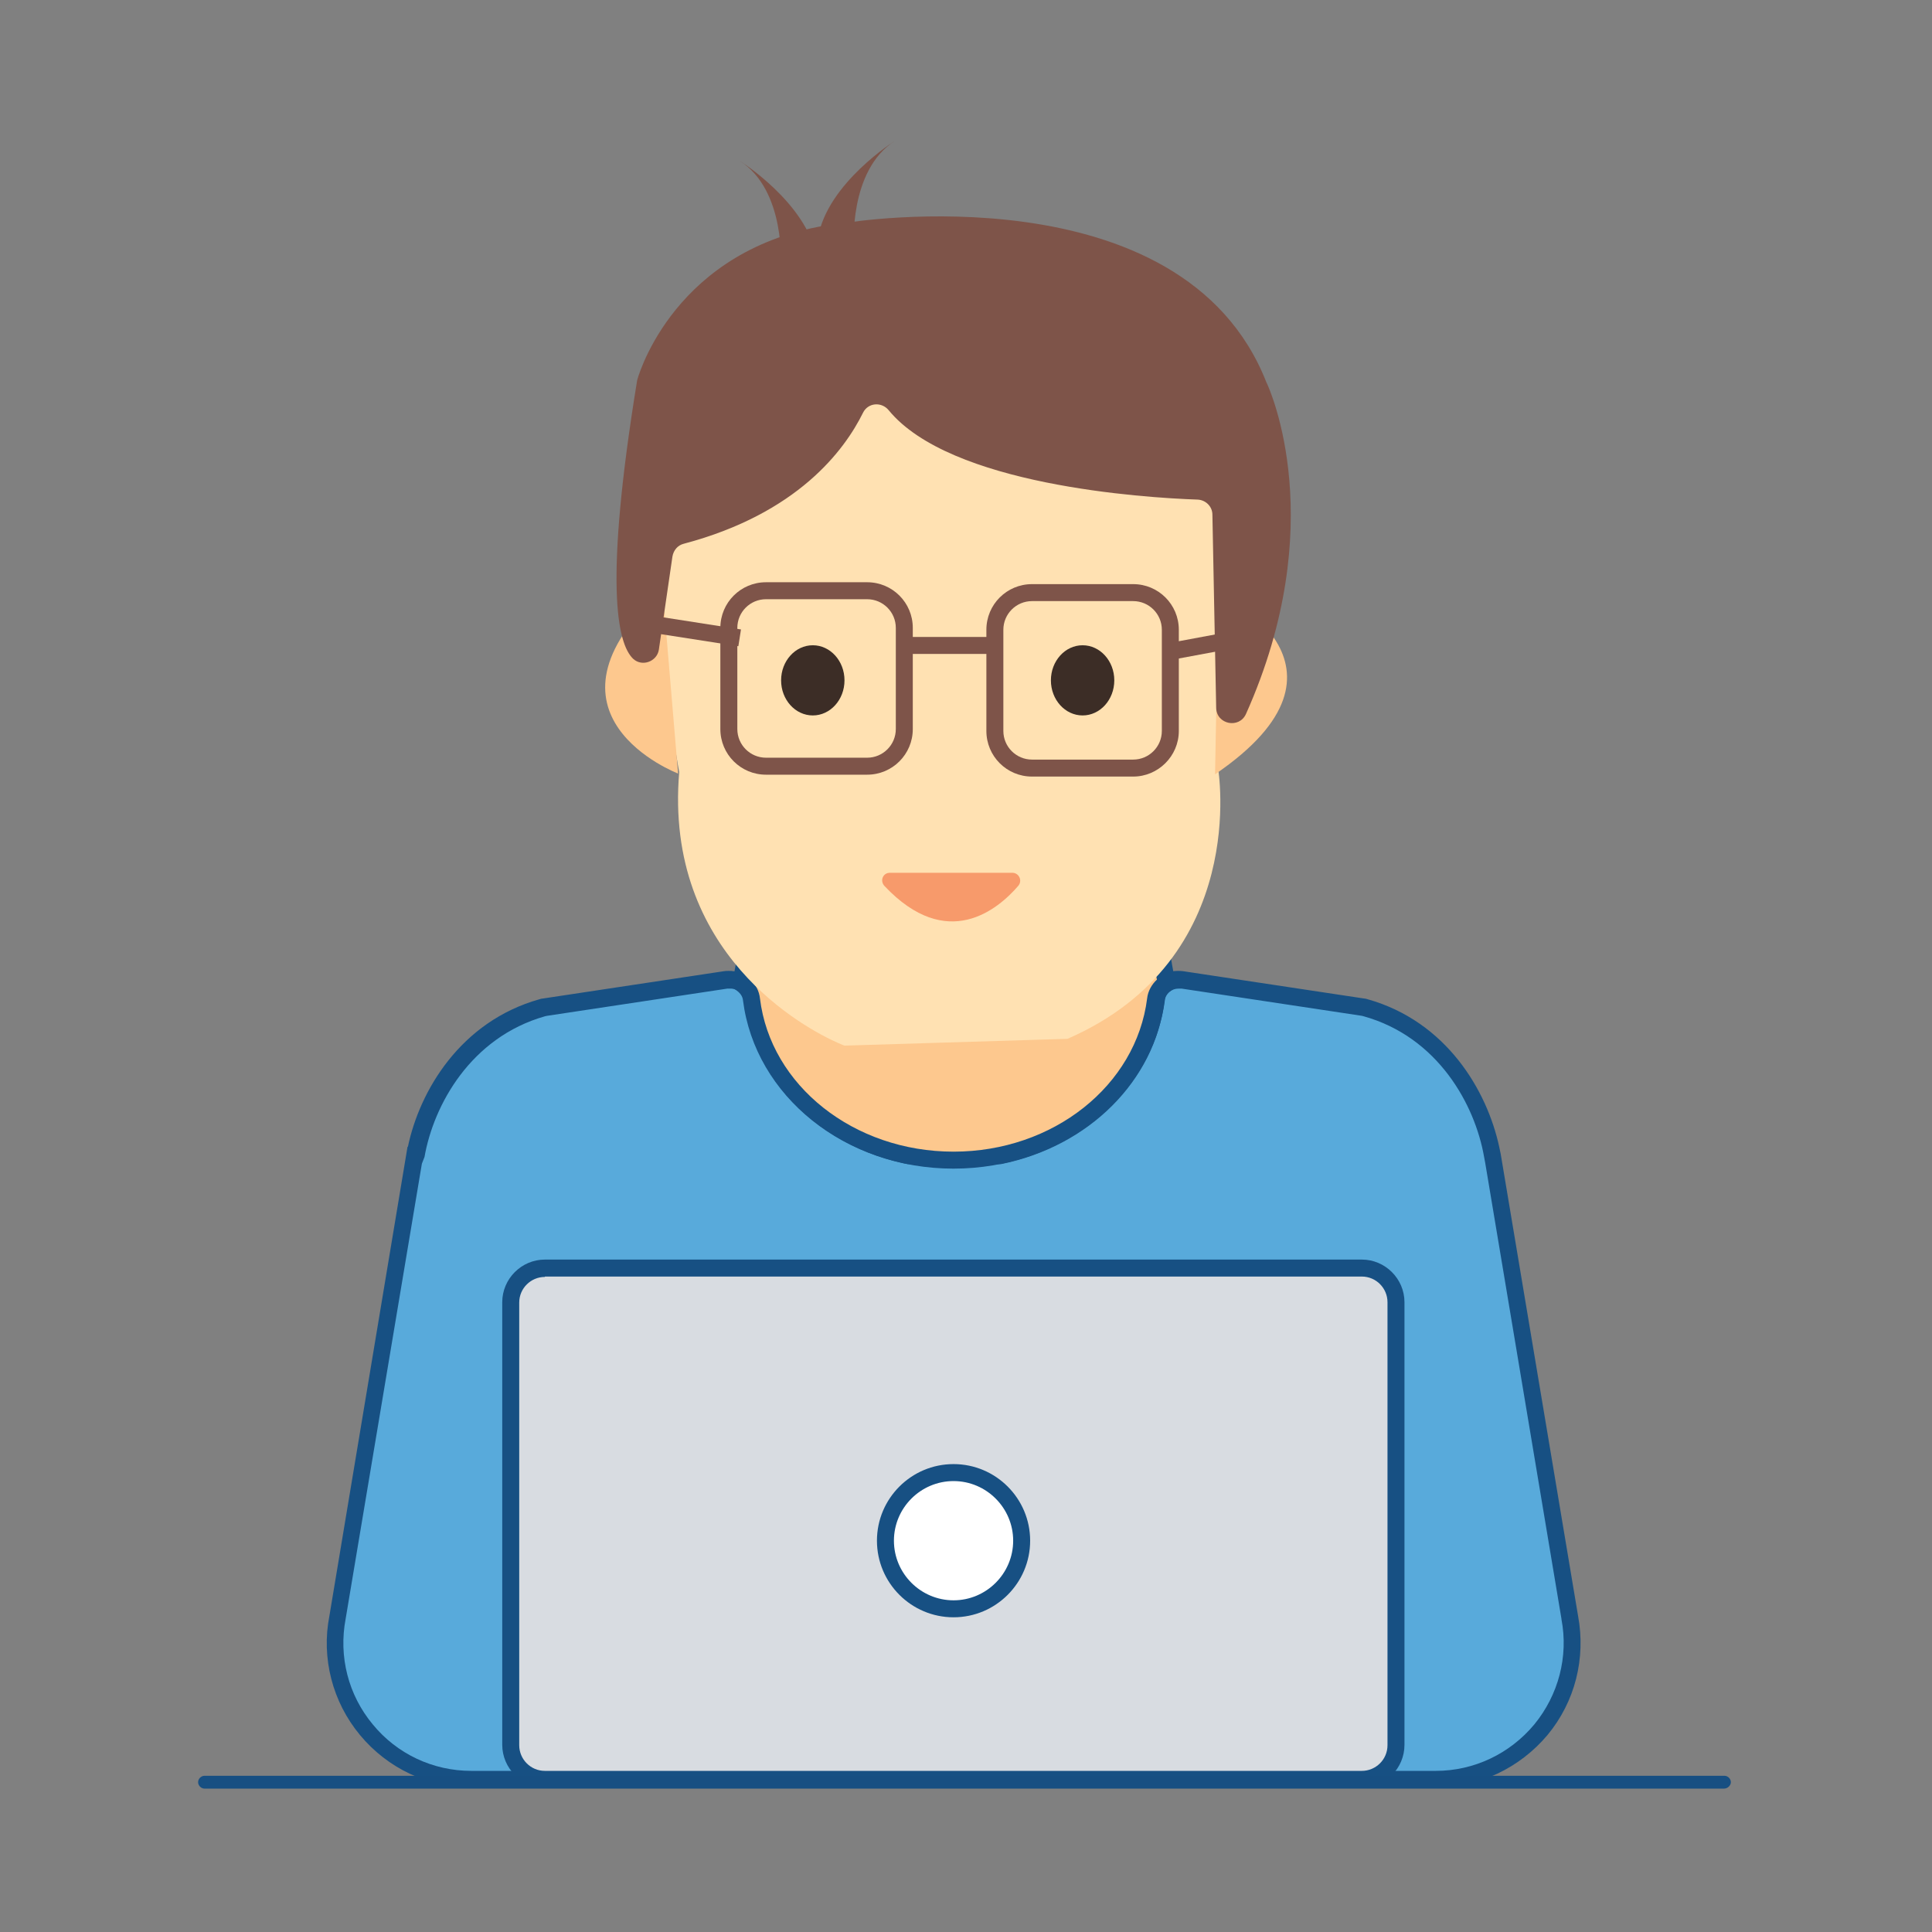<?xml version="1.0" encoding="utf-8"?>
<!-- Generator: Adobe Illustrator 19.1.0, SVG Export Plug-In . SVG Version: 6.00 Build 0)  -->
<svg version="1.1" id="Layer_1" xmlns="http://www.w3.org/2000/svg" xmlns:xlink="http://www.w3.org/1999/xlink" x="0px" y="0px"
	 viewBox="0 0 512 512" enable-background="new 0 0 512 512" xml:space="preserve">
<rect x="0" y="0" width="512" height="512" fill="#808080" stroke="none"/>
<g>
	<path fill="#58AADB" d="M415.9,428.6l-20.5-122.5h-0.1c-2.8-16.6-14.2-33.7-33.6-39.1c-0.2-0.1-0.5-0.1-0.7-0.2l-47.7-7.2
		c-0.3,0-0.9-0.1-1.2-0.1c-3,0-5.6,2.3-5.9,5.2c-2.5,20.6-19.6,36.8-41.6,41.3h-24c-22-4.4-39-20.6-41.6-41.3
		c-0.4-3.1-3.2-5.4-6.1-5.2c-0.4,0-0.7,0-1.1,0.1l-47.7,7.2c-0.2,0-0.5,0.1-0.7,0.2c-19.4,5.4-30.8,22.6-33.6,39.1h-0.1L89.4,428.6
		c-4.2,22.2,12.8,42.8,35.5,42.8h1.5H379h1.5C403.1,471.4,420.2,450.8,415.9,428.6z"/>
	<path fill="#175083" d="M380.5,473.7H124.9c-11.5,0-22.2-5.1-29.5-13.9c-7.3-8.8-10.3-20.4-8.1-31.6L108,303.9h0.1
		c3.1-14.8,13.9-33.2,34.9-39.1c0.3-0.1,0.7-0.2,1-0.2l47.7-7.2c0.5-0.1,1-0.1,1.4-0.1c4.1-0.1,7.8,3.1,8.3,7.2
		c2.4,19.1,18.2,34.9,39.5,39.3h23.5c21.3-4.4,37.2-20.2,39.5-39.3c0.5-4.1,4-7.2,8.2-7.2c0.2,0,1,0,1.6,0.1l47.7,7.2
		c0.3,0,0.7,0.1,1,0.2c21,5.9,31.7,24.3,34.9,39.1h0l0.4,1.9l20.5,122.4c2.1,11.3-0.8,22.8-8.1,31.6
		C402.7,468.6,391.9,473.7,380.5,473.7z M111.8,308.4L91.6,429c-1.9,10,0.7,20.2,7.2,28c6.4,7.8,15.9,12.3,26.1,12.3h255.6
		c10.1,0,19.6-4.5,26.1-12.3c6.4-7.8,9.1-18,7.2-27.9l0-0.1l-20.2-120.8l-0.3-1.6c-2.4-13.8-12.2-31.8-32-37.3
		c-0.1,0-0.3-0.1-0.4-0.1l-47.7-7.2c-0.1,0-0.6,0-0.9,0c-1.9,0-3.5,1.4-3.7,3.3c-2.6,21.1-20,38.5-43.3,43.2l-0.4,0l-24.4,0
		c-23.3-4.7-40.8-22.1-43.3-43.2c-0.2-1.9-1.9-3.4-3.7-3.3l-0.1,0l-0.1,0c-0.2,0-0.3,0-0.6,0l-47.7,7.2c-0.2,0-0.3,0.1-0.5,0.1
		c-19.8,5.6-29.6,23.6-32,37.3L111.8,308.4z"/>
	<path fill="#FDC88E" d="M252.7,253.6c-20.9,0-39.8-9-53.8-23.4c0,8.7-0.3,21.2-2.6,30.4c1.5,0.9,2.7,2.4,2.9,4.3
		c3,24.3,26,42.6,53.5,42.6c27.5,0,50.5-18.3,53.5-42.6c0.2-1.9,1.4-3.4,2.9-4.3c-2.3-9.1-2.6-21.7-2.6-30.4
		C292.5,244.7,273.6,253.6,252.7,253.6z"/>
	<path fill="#175083" d="M252.7,309.7c-28.7,0-52.6-19.2-55.8-44.6c-0.1-1.1-0.8-2-1.8-2.7l-1.4-0.9l0.4-1.6
		c2.5-10.1,2.6-24.9,2.6-29.8l0-5.6l3.9,4c14.2,14.7,32.7,22.8,52.2,22.8c19.5,0,38-8.1,52.2-22.8l3.9-4l0,5.6
		c0,13.3,0.9,23,2.6,29.8l0.4,1.6l-1.4,0.9c-0.6,0.4-1.7,1.2-1.8,2.7C305.3,290.6,281.3,309.7,252.7,309.7z M198.8,259.6
		c1.5,1.3,2.4,3.1,2.6,5c2.8,23.1,24.9,40.6,51.3,40.6c26.4,0,48.4-17.5,51.3-40.6c0.2-1.9,1.2-3.7,2.6-5
		c-1.7-7.5-2.2-16.6-2.3-24.1c-14.5,13.2-32.6,20.4-51.6,20.4s-37.1-7.2-51.6-20.4C200.9,243.1,200.4,252.2,198.8,259.6z"/>
	<path fill="#D8DCE1" d="M360.9,471.4H144.4c-5,0-9-4-9-9V345.1c0-5,4-9,9-9h216.5c5,0,9,4,9,9v117.3
		C370,467.4,365.9,471.4,360.9,471.4z"/>
	<path fill="#175083" d="M360.9,473.7H144.4c-6.2,0-11.3-5.1-11.3-11.3V345.1c0-6.2,5.1-11.3,11.3-11.3h216.5
		c6.2,0,11.3,5.1,11.3,11.3v117.3C372.2,468.6,367.2,473.7,360.9,473.7z M144.4,338.4c-3.7,0-6.8,3-6.8,6.8v117.3
		c0,3.7,3,6.8,6.8,6.8h216.5c3.7,0,6.8-3,6.8-6.8V345.1c0-3.7-3-6.8-6.8-6.8H144.4z"/>
	<circle fill="#FFFFFF" cx="252.7" cy="408.3" r="18"/>
	<path fill="#175083" d="M252.7,428.6c-11.2,0-20.3-9.1-20.3-20.3s9.1-20.3,20.3-20.3c11.2,0,20.3,9.1,20.3,20.3
		S263.9,428.6,252.7,428.6z M252.7,392.5c-8.7,0-15.8,7.1-15.8,15.8c0,8.7,7.1,15.8,15.8,15.8c8.7,0,15.8-7.1,15.8-15.8
		C268.5,399.6,261.4,392.5,252.7,392.5z"/>
	<path fill="#FFE1B2" d="M282.9,275.3c48.6-21.2,39.9-71.7,39.9-71.7c1.8-16.8-2.5-87.8-2.5-87.8c-81.5-6.3-88.8-14-88.8-14
		c-20.5,40.5-53.9,41.1-53.9,41.1c-6.2,16.5,2.4,61.7,2.4,61.7c-4.1,48.2,33.5,68,42.1,71.8c1.1,0.5,1.7,0.7,1.7,0.7L282.9,275.3z"
		/>
	
		<rect x="320.2" y="156" transform="matrix(0.183 0.983 -0.983 0.183 430.958 -177.806)" fill="#7E5449" width="4.5" height="28.5"/>
	<path fill="#FDC88E" d="M322.9,156.9c0,0,41.5,19.4-0.9,48.3L322.9,156.9z"/>
	<path fill="#FDC88E" d="M179.7,205c0,0-40.6-15.5-4.1-48.7L179.7,205z"/>
	
		<rect x="167.7" y="164.6" transform="matrix(0.988 0.154 -0.154 0.988 27.868 -26.03)" fill="#7E5449" width="28.5" height="4.5"/>
	<path fill="#7E5449" d="M167.8,174.6c-4.3-4.1-7.7-20.1,1-73.5c0-0.2,0.1-0.3,0.1-0.5c0.9-3.2,11.9-37.3,55.6-41.6
		c0,0,88.8-14.5,111.1,42.3c0,0.1,0,0.1,0.1,0.2c0.9,1.9,16.9,37.6-5.5,87.7c-1.8,4-7.8,2.8-7.9-1.6l-1-51.2c0-2.2-1.8-3.9-3.9-4
		c-14.5-0.5-65.6-3.8-81.9-23.7c-1.9-2.3-5.5-2-6.8,0.7c-4.9,9.9-17.3,26.7-47.5,34.7c-1.6,0.4-2.7,1.7-3,3.4l-3.6,24.7
		C174.1,175.3,170.2,176.8,167.8,174.6z"/>
	<ellipse fill="#3C2D26" cx="215.4" cy="180.3" rx="8.4" ry="9.3"/>
	<ellipse fill="#3C2D26" cx="286.9" cy="180.3" rx="8.4" ry="9.3"/>
	<path fill="#F79A6B" d="M235.8,231.3h32.5c1.7,0,2.7,2,1.6,3.4c-5.4,6.3-18.9,17.7-35.5,0.1C233.1,233.4,234,231.3,235.8,231.3z"/>
	<path fill="#7E5449" d="M229.8,205.3H203c-6.7,0-12.1-5.4-12.1-12.1v-26.8c0-6.7,5.4-12.1,12.1-12.1h26.8c6.7,0,12.1,5.4,12.1,12.1
		v26.8C241.9,199.9,236.5,205.3,229.8,205.3z M203,158.8c-4.2,0-7.6,3.4-7.6,7.6v26.8c0,4.2,3.4,7.6,7.6,7.6h26.8
		c4.2,0,7.6-3.4,7.6-7.6v-26.8c0-4.2-3.4-7.6-7.6-7.6H203z"/>
	<path fill="#7E5449" d="M300.3,205.8h-26.8c-6.7,0-12.1-5.4-12.1-12.1v-26.8c0-6.7,5.4-12.1,12.1-12.1h26.8
		c6.7,0,12.1,5.4,12.1,12.1v26.8C312.4,200.4,306.9,205.8,300.3,205.8z M273.5,159.3c-4.2,0-7.6,3.4-7.6,7.6v26.8
		c0,4.2,3.4,7.6,7.6,7.6h26.8c4.2,0,7.6-3.4,7.6-7.6v-26.8c0-4.2-3.4-7.6-7.6-7.6H273.5z"/>
	<rect x="238.5" y="168.8" fill="#7E5449" width="25.9" height="4.5"/>
	<path fill="#7E5449" d="M206.9,70.7c0,0,1.5-20.2-10.9-28.1c0,0,17.9,11.2,20.4,25.6"/>
	<path fill="#7E5449" d="M226.3,65.4c0,0-1.5-20.2,10.9-28.1c0,0-17.9,11.2-20.4,25.6"/>
	<path fill="#FFFFFF" d="M177,77.9"/>
	<path fill="#174F82" d="M456.9,474H54.2c-0.9,0-1.7-0.8-1.7-1.7s0.8-1.7,1.7-1.7h402.8c0.9,0,1.7,0.8,1.7,1.7S457.8,474,456.9,474z
		"/>
</g>
</svg>

